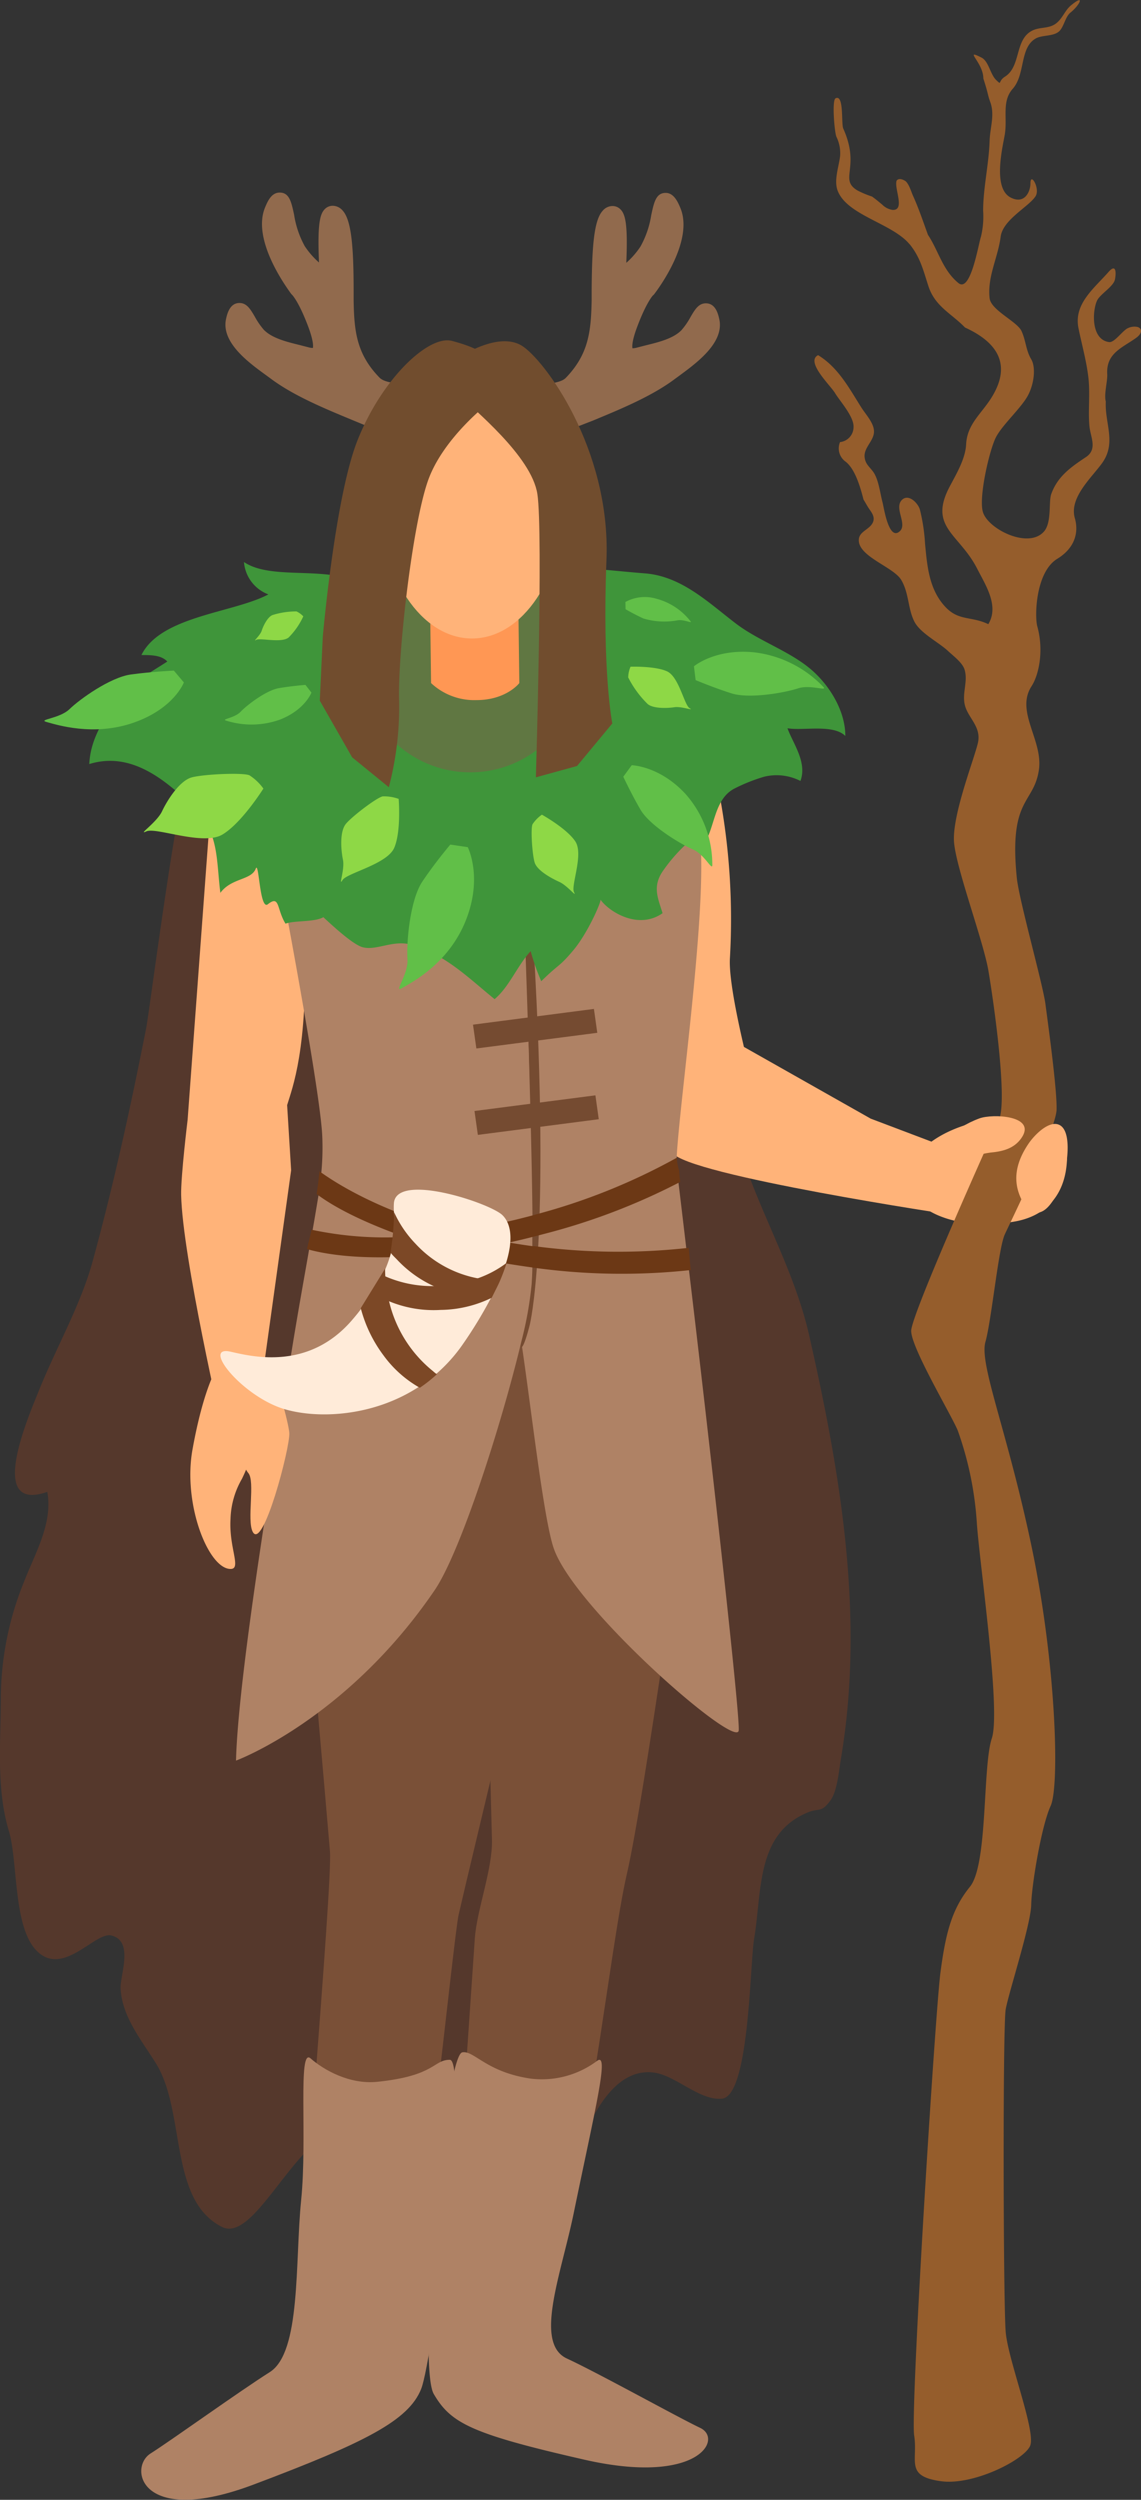 <svg xmlns="http://www.w3.org/2000/svg" viewBox="0 0 176.36 386.2"><rect x="0" y="0" width="176.36" height="386.2" fill="#333333" stroke="none"/><defs><style>.cls-1{fill:#55382c;}.cls-2{fill:#ffb379;}.cls-3{fill:#916a4d;}.cls-4{fill:#7a5037;}.cls-5{fill:#af8265;}.cls-6{fill:#754b31;}.cls-7{fill:#3f953a;}.cls-8{fill:#607742;}.cls-9{fill:#ff9754;}.cls-10{fill:#955d2c;}.cls-11{fill:#61bf48;}.cls-12{fill:#8ed846;}.cls-13{fill:#6c3815;}.cls-14{fill:#714d2e;}.cls-15{fill:#ffebd9;}.cls-16{fill:#7c4826;}</style></defs><g id="Layer_2" data-name="Layer 2"><g id="Layer_1-2" data-name="Layer 1"><path class="cls-1" d="M125.08,206.35c-2.69-11.9-9.55-21.92-11.92-33.53-2-9.58-2.75-19.52-4.09-29.21a159.17,159.17,0,0,1-1.25-27.9l-78.11,2c-1.73.23-6.56,38.34-7.12,41.15-2.38,12.06-5,24.08-8.27,36-1.84,6.73-5.6,13.26-8.27,19.88-1.8,4.45-8.08,19,1.26,15.74.9,4.87-1.95,9.59-3.64,14A48,48,0,0,0,.13,262.22c0,6.9-.75,14,1.24,20.65,1.43,4.76.63,14.77,4.28,18.49,4.1,4.18,9.06-3,11.58-2.34,3.52.88,1.29,6.19,1.41,8.23.26,4.38,3.2,7.88,5.46,11.52,4.66,7.49,1.93,21.1,10.21,25.27,5.82,2.94,13.2-19.25,21.8-14.78,6,3.13,8.25,10,12.23,14.91,1.77,2.22,4.11,5.46,6.84,4.13,3.73-1.82,2.8-6.14,3.86-8.83,1.47-3.73,2.24-3.07,6.52-3.63,4-.52,3-1.5,4.43-5.14,1.72-4.26,5.25-11.41,11.24-10.48,3.31.52,7,4.37,10.39,4,4.21-.48,4.28-20.75,4.94-24.67,1.25-7.51.27-16.34,8.43-19.6,1.63-.65,1.94.17,3.39-1.83,1.05-1.44,1.31-4.73,1.61-6.48C133.64,249.91,130,228,125.08,206.35Z"/><path class="cls-2" d="M101.07,166.84l3.34,11.89,11.65-12.64s-3.53-13.32-3.24-18.05a104.83,104.83,0,0,0-1.7-25.77l-13-3.41C98.8,134.87,100.29,150.86,101.07,166.84Z"/><path class="cls-2" d="M147.58,177.74l-13-4.92-21.47-12.14s-11.47,13.89-9.2,17.39,43.65,9.68,43.65,9.68Z"/><path class="cls-2" d="M47.08,145.49c.07-9.5.16-19,.46-28.49l-14.77,4.88L29,173s-1.06,8.7-1,11.62c.2,9.56,6.43,36.49,6.43,36.49l5.22-1.86L45,180.8l-.62-10.07C45.19,168.06,47.61,162.06,47.08,145.49Z"/><path class="cls-2" d="M37.39,228.48a13.05,13.05,0,0,0-1.76,6.21c-.27,4.68,1.93,8-.26,7.68-3.36-.5-7.09-10.21-5.62-18.41s4.07-16.17,7.43-15.67S41.67,219.75,37.39,228.48Z"/><path class="cls-3" d="M66.1,60.34a20.41,20.41,0,0,0-4.19-1c-1.49-.22-2.66-.4-3.25-1-3.58-3.67-3.92-7.25-4-11.92,0-.38,0-.88,0-1.45,0-6.73-.33-10.92-1.68-12.42a2.06,2.06,0,0,0-1.54-.76,1.71,1.71,0,0,0-1.24.52c-.75.75-1.14,2.31-.9,8.08v.16a12.67,12.67,0,0,1-2.19-2.51,14.56,14.56,0,0,1-1.65-4.86c-.43-2-.74-3.43-2.23-3.43-1.28,0-1.86,1.35-2.24,2.25-2.16,5.08,3.41,12.54,4,13.38l.1.11.07.07s1,1,2.43,4.77c.88,2.31.83,3.17.77,3.43h0a3,3,0,0,1-.74-.12l-1.28-.33c-2-.49-4.29-1.05-5.56-2.36a11.3,11.3,0,0,1-1.38-2c-.7-1.2-1.26-2.14-2.39-2.14-1.5,0-1.9,1.7-2.06,2.42-.84,3.64,3.49,6.78,6.07,8.66l.78.57c3.55,2.67,8.43,4.68,12.73,6.46l1.31.54a11.4,11.4,0,0,0,4.64.9,11.59,11.59,0,0,1,2.82.32c3.29.81,4.59,6.67,4.81,8.87L68.23,77l1.4-.18c.42,0,2.56-.53,3.52-4.7S70.55,62,66.1,60.34Z"/><path class="cls-3" d="M111.17,49.28c-.16-.72-.55-2.42-2.06-2.42-1.13,0-1.69.94-2.39,2.14a11.3,11.3,0,0,1-1.38,2c-1.27,1.31-3.55,1.87-5.56,2.36l-1.28.33a3,3,0,0,1-.74.12h0c-.06-.26-.11-1.12.77-3.43,1.41-3.73,2.39-4.73,2.38-4.73l.12-.1.1-.12c.64-.84,6.21-8.3,4-13.38-.38-.9-1-2.25-2.24-2.25-1.49,0-1.8,1.44-2.23,3.43A14.56,14.56,0,0,1,99,38.08a12.58,12.58,0,0,1-2.19,2.52v-.17c.24-5.77-.15-7.33-.9-8.08a1.71,1.71,0,0,0-1.24-.52,2,2,0,0,0-1.54.76c-1.35,1.5-1.64,5.69-1.68,12.43,0,.57,0,1.06,0,1.44-.1,4.67-.44,8.25-4,11.92-.59.6-1.76.78-3.25,1a20.41,20.41,0,0,0-4.19,1c-4.45,1.64-8,7.57-7,11.73s3.1,4.65,3.52,4.7l1.4.18L78,75.59c.22-2.19,1.51-8,4.81-8.86a11.59,11.59,0,0,1,2.82-.32,11.4,11.4,0,0,0,4.64-.9L91.59,65c4.3-1.78,9.18-3.79,12.73-6.46l.78-.57C107.68,56.06,112,52.92,111.17,49.28Z"/><path class="cls-4" d="M46.93,239.56S50.57,280.7,51,286s-5,65.65-4.54,70.9c-.67-7.75,4.46,23.8,15.9,1.75,2.27-4.38,7.73-59.28,8.52-62.8,1.71-7.55,12.16-50.44,12.61-54.38s-.23-16.3-2-32.06S76.6,197.11,75.17,196,41,229.5,46.93,239.56Z"/><path class="cls-4" d="M106.91,226.43c-.51,1.74-7.27,51.21-10,63s-6.25,47.16-12,62.59c-2,5.36-12.69,9.81-15.23,1.75-.05-.16,1.78-25.8,3.71-54.27.31-4.47,2.78-10.79,2.65-15.32-.68-24.4-1.15-55.63-1.36-59.52-.45-8.31,1.82-39,8.18-30.85S109.64,217.24,106.91,226.43Z"/><path class="cls-5" d="M114.18,267.35c-.34,3-25.56-19-28.62-28.23-1.58-4.71-3.53-22.21-5-31.93a48.07,48.07,0,0,0-1.16-6.14,34.61,34.61,0,0,1-.65-5.76c-.07-1-.14-2.09-.21-3.29,0,0,0,0,0,0,0-1-.11-2.1-.16-3.23C77.58,171.25,77,141.64,77,141.64c-.52-1.73.41-3.64,2.23-5.54,6.5-6.78,24.29-13.37,27.76-10.54,4.06,3.32-1.93,43.45-2.4,53.29a11.82,11.82,0,0,0,0,1.85c0,.27.12.88.25,1.77.26,2.12.7,5.83,1.26,10.58.14,1,.26,2.12.4,3.25C109.43,220.72,114.44,265.16,114.18,267.35Z"/><path class="cls-6" d="M79.2,147.81s4.93-1.49,1.23,56.32c-.55,8.65,1.44.6,1.44.6s3.29-12.58.62-58.41C81.76,133.93,79.2,142.42,79.2,147.81Z"/><path class="cls-5" d="M82.28,191.12v1.42c0,1.22,0,2.31,0,3.27s-.07,1.92-.11,2.61a56.63,56.63,0,0,1-1.57,8.77c-3.09,12.95-9.42,32.62-13.43,38.5C53.52,265.71,36.48,272,36.48,272c.34-13.79,6.4-49.59,8.63-63.46,1.07-6.59,2-11.62,2.7-15.69.16-.89.33-1.74.46-2.54.4-2.24.71-4.15,1-5.88.16-1.07.28-2.07.37-3a40.66,40.66,0,0,0,.17-5.92c-.34-7.88-7.83-46.61-7.83-46.61l37.33,7.26,1.52.29s1.29,32.85,1.47,51.39C82.27,189,82.28,190.07,82.28,191.12Z"/><path class="cls-7" d="M41.48,91.83c-5.41,2.87-16.65,3.32-19.62,9.37,1.5,0,3.06,0,4,1-2.6,1.7-7,4.13-8.48,6.65-1.88,3.29-3.41,5.74-3.58,9.19,6.48-2,11.78,2.44,16.1,6.65,4,3.89,3.5,8.07,4.16,13.25,1.72-2.34,4.79-1.93,5.47-3.74.5-1.31.6,6.5,1.87,5.5,1.88-1.48,1.33.72,2.73,3,1.39-.52,4.47-.21,5.85-1,1.24,1.14,4.58,4.28,6.12,4.65,2.19.54,4.71-1.24,7.64-.36,5.24,1.59,8.63,5.06,12.71,8.37,2.28-1.92,3.49-5.15,5.57-7.41a35.18,35.18,0,0,0,1.64,4.64c2.87-2.82,2.68-2.08,4.94-4.76s4.39-7.6,4.21-7.85c1.31,1.87,5.85,4.73,9.6,2.1-.69-2.29-1.68-4.17.18-6.7a25,25,0,0,1,3.08-3.6c1.89-1.74,1.23-1.24,3.12-.35,1.76-2.59,1.54-7,4.78-8.63A26.58,26.58,0,0,1,118.1,120a8.1,8.1,0,0,1,5.62.65c1.08-2.9-1.19-5.84-2-8.14,2.42.42,7.06-.68,8.94,1.19.12.13.12.13,0,0,0-3.6-2.1-7.29-4.78-9.81-3.36-3.16-8.4-4.71-12.14-7.56-4.23-3.22-8.38-7.31-14.07-7.75-7.62-.6-15-1.81-22.26,0-3.83,1-6,.2-10,0-5-.26-10.47,1.25-15.31.39-5-.88-11,.15-14.39-2.14A5.83,5.83,0,0,0,41.48,91.83Z"/><ellipse class="cls-8" cx="72.69" cy="102.47" rx="16.95" ry="16.85"/><path class="cls-2" d="M164.29,175.15c-1.94-3.29-7.94-2.81-12-2.09-7.74,1.38-13,6-11.78,10.34s8.51,6.71,16.25,5.33c5.88-1,8.59-5.4,8.12-11.53A4.54,4.54,0,0,0,164.29,175.15Z"/><path class="cls-9" d="M80.27,105.53s-2,2.63-6.64,2.63a9.77,9.77,0,0,1-7-2.63l-.17-13.45H80.1Z"/><path class="cls-10" d="M175.81,50.51a2.34,2.34,0,0,0-1.46.18c-.78.31-2.08,2.27-2.91,2.16-2.8-.36-2.63-4.72-1.88-6.4.46-1,2.53-2.16,2.77-3.26.18-.85.27-2.62-1-1.16-2.28,2.58-5.37,4.93-4.64,8.64.51,2.53,1.22,5,1.53,7.59s-.07,5.29.18,7.67c.17,1.63,1.27,3.49-.57,4.7-2.38,1.58-4.37,3-5.34,5.69-.44,1.22.11,4.38-1.13,5.8-2.41,2.74-8.64-.38-9.43-3-.7-2.26,1-9.59,2-11.55s4-4.61,5-6.56,1.13-4.39.47-5.49c-.84-1.41-.82-2.86-1.5-4.36s-4.73-3.22-4.94-5.09c-.37-3.33,1.27-6.19,1.71-9.51.34-2.63,4.35-4.62,5.39-6.24.75-1.18-.79-3.8-.79-2,0,1.31-.91,3.31-3.07,2.19-2.74-1.43-1.29-7.51-.91-9.63.47-2.64-.51-5.19,1.25-7.17C158.49,11.5,157.6,7.47,160,6c1-.65,2.84-.31,3.75-1.2.71-.71.92-2.22,1.7-2.85,1.41-1.12,2.37-3,.1-1.13-.94.77-1.3,2-2.29,2.78-1.17.9-2.52.51-3.75,1.15-2.7,1.4-1.67,5.5-4.17,7.09-1.14.72-.43,1.42-1.36.53s-1.15-2.9-2.27-3.47c-2.86-1.45.29.76.28,3.22.82,2.53.61,2.37,1.08,3.67.72,2-.05,3.9-.11,6-.1,3.43-1,7.31-1,10.75a13.43,13.43,0,0,1-.33,4c-.41,1.19-1.59,8.74-3.49,7.19-2.45-2-3.08-5-4.71-7.45-.73-2-1.43-4.11-2.33-6.08-.25-.56-.64-1.92-1.22-2.27s-1.09-.35-1.3,0c-.39,1.21,1.37,4.58-.61,4.5a2.82,2.82,0,0,1-1.62-.83c-.53-.43-1-.84-1.56-1.23l-.14-.05a15.09,15.09,0,0,1-2.07-.87c-3-1.74.48-3.51-2.24-9.59-.34-.75.14-5.35-1.19-4.67-.59.3-.16,5.29.13,5.94a5.74,5.74,0,0,1,.57,3c-.2,1.66-1,3.78-.36,5.37,1.48,3.77,8.38,5,11.07,8.2l.09.09c1.59,2,2.05,3.94,2.81,6.29,1,3.25,3.56,4.31,5.7,6.52,4.23,1.93,7.61,5.19,4.09,10.83-1.56,2.51-3.76,4.07-3.92,7.22-.11,2.23-1.49,4.53-2.54,6.52-3.33,6.3,1.48,7.26,4.25,12.69,1.27,2.5,3.44,5.73,1.72,8.57-2.66-1.27-4.56-.46-6.63-2.66-2.54-2.7-2.82-6.33-3.15-9.79a28.31,28.31,0,0,0-.8-5.27c-.3-1-1.74-2.47-2.76-1.49-1.3,1.26.88,3.73-.34,4.85-1.72,1.58-2.47-3.73-2.67-4.46-.36-1.35-.58-3.31-1.3-4.5-.52-.85-1.28-1.26-1.45-2.33-.26-1.52,1.27-2.5,1.42-3.91s-1.29-2.84-2-4c-1.84-2.92-3.53-6.11-6.63-8-2,1,1.91,4.67,2.62,5.86s2.94,3.63,2.86,5.24a2.34,2.34,0,0,1-2.09,2.33,2.51,2.51,0,0,0,.83,3c1.5,1.12,2.32,4,2.8,5.88.22.35.42.71.64,1.08.42.7,1.12,1.37.88,2.25-.36,1.25-2.11,1.49-2.24,2.77-.27,2.67,5.36,4.28,6.56,6.33s1,4.36,2,6.38c.91,1.83,3.76,3.21,5.24,4.6.78.73,2.2,1.78,2.53,2.83.59,1.86-.44,3.69.08,5.61s2.53,3.27,2,5.7-4.07,11.31-3.69,15.47S152,145.39,152.78,150s3,20,1.62,23-13.51,30-13.56,32.59,6.34,13.24,7.21,15.45a52.31,52.31,0,0,1,2.92,14c.35,5.92,3.78,29.18,2.33,33.53s-.58,19.47-3.38,22.92-3.76,7.16-4.56,13.27-4.67,67.54-4.06,71.49-1.48,6.32,4.18,7.08c5,.67,12.79-3.28,13.74-5.46s-3.39-13.19-3.77-17.57-.47-47.28,0-49.89,3.88-13.07,3.94-16.13,1.59-12.23,3-15.27.86-21.87-2.9-39.88-8.15-28.31-7.18-31.8,2-14.45,3-16.63,7.9-16.19,8-19.25-1.32-13.26-1.72-16.33-4.06-16-4.42-19.45c-1.27-12.48,2.63-11.39,3.41-16.74.66-4.58-3.67-9-1.14-12.91,1.09-1.67,1.94-5.36.91-9.19-.45-1.42-.34-8.42,3.07-10.5,2.48-1.51,3.42-3.8,2.71-6.29-.9-3.17,2.62-6.26,4.23-8.51,2.23-3.13.39-6.1.56-9.49-.31-1.15.29-3.14.22-4.27-.17-3.15,2.23-4,4.37-5.5C176.66,51.48,176.54,50.72,175.81,50.51Z"/><path class="cls-11" d="M28.42,105.43s-1.48,4-7.72,6.2-12,.32-13.48-.08,2-.51,3.53-2,6.26-4.91,9.49-5.35,6.63-.6,6.63-.6Z"/><path class="cls-11" d="M48.14,107s-1,2.66-4.86,4.17a13,13,0,0,1-8.29.17c-.93-.24,1.24-.37,2.2-1.38s3.94-3.31,5.93-3.65,4.09-.5,4.09-.5Z"/><path class="cls-11" d="M96.67,93a6.24,6.24,0,0,1,4.79-.5,9.88,9.88,0,0,1,5.23,3.43c.48.54-.92-.3-2-.09a11.2,11.2,0,0,1-5.24-.29c-1.39-.63-2.76-1.43-2.76-1.43Z"/><path class="cls-11" d="M72.3,130.88s2.37,4.61-.3,11.32-8.4,9.6-9.85,10.44,1-2,.83-4.48.36-9.08,2.32-12,4.3-5.68,4.3-5.68Z"/><path class="cls-11" d="M97.64,118.22s4.35.1,8.36,4.49a16.43,16.43,0,0,1,4.1,10.79c.08,1.33-1.11-1.46-3-2.27s-6.67-3.68-8.1-6.14S96.34,120,96.34,120Z"/><path class="cls-11" d="M107.26,102.94s3.26-2.77,9.31-2.16a17.58,17.58,0,0,1,10.6,5.25c1,.92-1.84-.34-3.83.32s-7.49,1.65-10.27.77-5.55-2.05-5.55-2.05Z"/><path class="cls-12" d="M40.71,121.83s-3.34,5.32-6.33,7.1-10.26-1.17-11.75-.49,1.6-1.37,2.42-3.11,2.73-4.75,4.62-5.24,7.91-.76,8.89-.31A7.9,7.9,0,0,1,40.71,121.83Z"/><path class="cls-12" d="M97.46,103s3.77-.13,5.63.71,2.67,5.21,3.5,5.7-1.21-.32-2.35-.15-3.29.23-4.14-.5a15.63,15.63,0,0,1-3-4.1A4.38,4.38,0,0,1,97.46,103Z"/><path class="cls-12" d="M61.62,123.42s.41,5-.68,7.55-7.32,3.89-8,5,.38-1.63.07-3.14-.53-4.37.46-5.56,4.83-4.1,5.7-4.24A6.73,6.73,0,0,1,61.62,123.42Z"/><path class="cls-12" d="M83.76,125.86S87.62,128,88.93,130s-.72,6.84-.21,7.82-1-1-2.26-1.57-3.44-1.76-3.82-3-.64-5.25-.33-5.91A5.51,5.51,0,0,1,83.76,125.86Z"/><path class="cls-12" d="M46.88,95.22A11.24,11.24,0,0,1,44.6,98.5c-1.17.89-4.37,0-5,.36s.6-.65.85-1.42.91-2.12,1.67-2.42a12.16,12.16,0,0,1,3.71-.56A3.46,3.46,0,0,1,46.88,95.22Z"/><path class="cls-13" d="M106.77,196.21a98.9,98.9,0,0,1-24.19-.35,1.92,1.92,0,0,1-.32-.05c-1.17-.16-2.35-.34-3.49-.52-3-.52-5.82-1.13-8.54-1.83h0c-2.73-.71-5.32-1.5-7.73-2.38h0c-5.4-1.93-10.25-4.14-13.56-6.61.17-1.06.35-2.58.43-3.52,4.85,3.5,12.41,7.06,21.13,9.28h0q3.87,1,8.07,1.73l.1,0c1.2.21,2.4.39,3.62.56l.3,0a98.27,98.27,0,0,0,23.85.26C106.57,193.88,106.63,195.08,106.77,196.21Z"/><path class="cls-13" d="M105.15,182.59a98.9,98.9,0,0,1-20.89,8l-2,.52c-1.21.31-2.42.59-3.62.86l-.1,0q-4.28.93-8.33,1.46h0c-8.91,1.18-17.14,1.12-22.75-.45.17-.9.55-2.24.69-3a54.49,54.49,0,0,0,14.32,1.11h0c2.55-.15,5.22-.43,8-.85h0q3.86-.57,7.91-1.5c1.28-.28,2.56-.61,3.86-.95l.62-.18a95.11,95.11,0,0,0,21.75-8.75,6.93,6.93,0,0,0,.35,1.93C105,181.06,105,181.69,105.15,182.59Z"/><polygon class="cls-6" points="92.32 159.56 73.63 161.98 73.11 158.3 91.8 155.87 92.32 159.56"/><polygon class="cls-6" points="92.55 172.91 73.86 175.33 73.34 171.64 92.03 169.22 92.55 172.91"/><path class="cls-5" d="M58.33,321.62C54,322.07,50,319.76,48,318s-.48,12.25-1.45,21.88,0,23.52-4.85,26.59-15,10.39-18.44,12.58-1.58,11.38,15.89,4.81,24-9.95,25.94-14.77,7.33-50.87,4.43-50.87C66.94,318.23,67.32,320.69,58.33,321.62Z"/><path class="cls-5" d="M82.12,321.14a14.24,14.24,0,0,0,10.14-2.73c2-1.58-.23,7.2-3.64,23.78-2,9.49-6.06,19.83-1,22.18s17,9,20.61,10.72S107.89,384,90.33,380s-20.65-5.65-23.28-10.14,1.74-52.4,4.41-52.79C73.29,316.75,75.18,320.16,82.12,321.14Z"/><ellipse class="cls-2" cx="72.95" cy="77.34" rx="14.2" ry="21.3"/><path class="cls-14" d="M71.93,54.66s5.22-3.28,8.63-1.31S94.42,69.21,93.74,86.5s.9,25.27.9,25.27l-5.45,6.57-6.36,1.75s1.14-37.86.23-43.77-10-13.13-11.82-15.1S71.93,54.66,71.93,54.66Z"/><path class="cls-14" d="M76,61.88s-7.49,5.58-9.88,12.47c-2.45,7.09-4.66,26.92-4.43,33.92a48.8,48.8,0,0,1-1.59,13.35L54.43,117l-5-8.75.46-9.85s1.88-21.52,5.34-30.3c3.75-9.52,11-16.41,14.65-15.43C74,53.78,79.2,55.75,76,61.88Z"/><path class="cls-2" d="M164.44,181.59c.59-2.14,1.25-7.15-.87-7.87-1.54-.52-3.68,1.59-4.65,3.05-1.55,2.32-2.47,5-1.31,7.92,1.26,3.14,3.25,3.55,5,1A13.8,13.8,0,0,0,164.44,181.59Z"/><path class="cls-2" d="M157.87,175.83c2.44-3.5-4.42-3.8-6.48-3.05-4,1.46-7.81,4.91-5.85,6.28.61.43,6.71-.91,7.56-1C155,177.89,156.75,177.44,157.87,175.83Z"/><path class="cls-2" d="M41.07,211.07c1.55.85,3.58,9,3.65,10.33.11,2.32-4.09,18.26-5.66,15.25-.93-1.81.41-7.8-.68-9.08C35.94,224.71,35.87,208.23,41.07,211.07Z"/><path class="cls-15" d="M78.26,195c-.25.81-.67,1.73-1,2.63-.28.7-.61,1.42-1,2.17-.07.14-.14.3-.23.45a67.23,67.23,0,0,1-4.56,7.52,24.55,24.55,0,0,1-4,4.45,22.87,22.87,0,0,1-2.68,2c-7.31,4.8-16.13,5-21.17,3.37-6.35-2.09-12.51-9.77-8-8.77,3.32.75,12.12,3,18.9-5,.48-.56.92-1.1,1.31-1.63a29.05,29.05,0,0,0,1.76-2.49A22.72,22.72,0,0,0,59.14,197c.13-.28.26-.55.37-.82v0a17,17,0,0,0,.93-2.66,19.67,19.67,0,0,0,.45-6.26,9.7,9.7,0,0,1,0-1.44c.27-2.55,4.58-2.33,8.78-1.3,3.6.88,7.13,2.36,8,3.22C79,189.06,79.33,191.47,78.26,195Z"/><path class="cls-16" d="M78.31,195.1a27.22,27.22,0,0,1-.94,2.56c-.28.7-.63,1.35-1,2.1-.07.14-.29.59-.38.74a18.39,18.39,0,0,1-7.86,1.87,18,18,0,0,1-10.51-2.62A22.72,22.72,0,0,0,59.14,197a18.18,18.18,0,0,0,8,1.69c.27,0,.54,0,.82,0a19,19,0,0,0,5.91-1.21A16.3,16.3,0,0,0,78.31,195.1Z"/><path class="cls-16" d="M77.22,197.65c-.28.7-.61,1.42-1,2.17a13.88,13.88,0,0,1-9.11-1.1,18,18,0,0,1-5.75-4.13c-.33-.34-.76-.74-1-1.09a41.79,41.79,0,0,0,.55-6.24,17.27,17.27,0,0,0,3.3,4.87,17.53,17.53,0,0,0,9.68,5.37A13.25,13.25,0,0,0,77.22,197.65Z"/><path class="cls-16" d="M67.53,212.31a22.19,22.19,0,0,1-2.64,2.09,17.67,17.67,0,0,1-5.61-5,21,21,0,0,1-3.52-7.3l3.76-6.1a21.75,21.75,0,0,0,.61,5,19.6,19.6,0,0,0,6.81,10.84C67.11,212,67.35,212.19,67.53,212.31Z"/></g></g></svg>